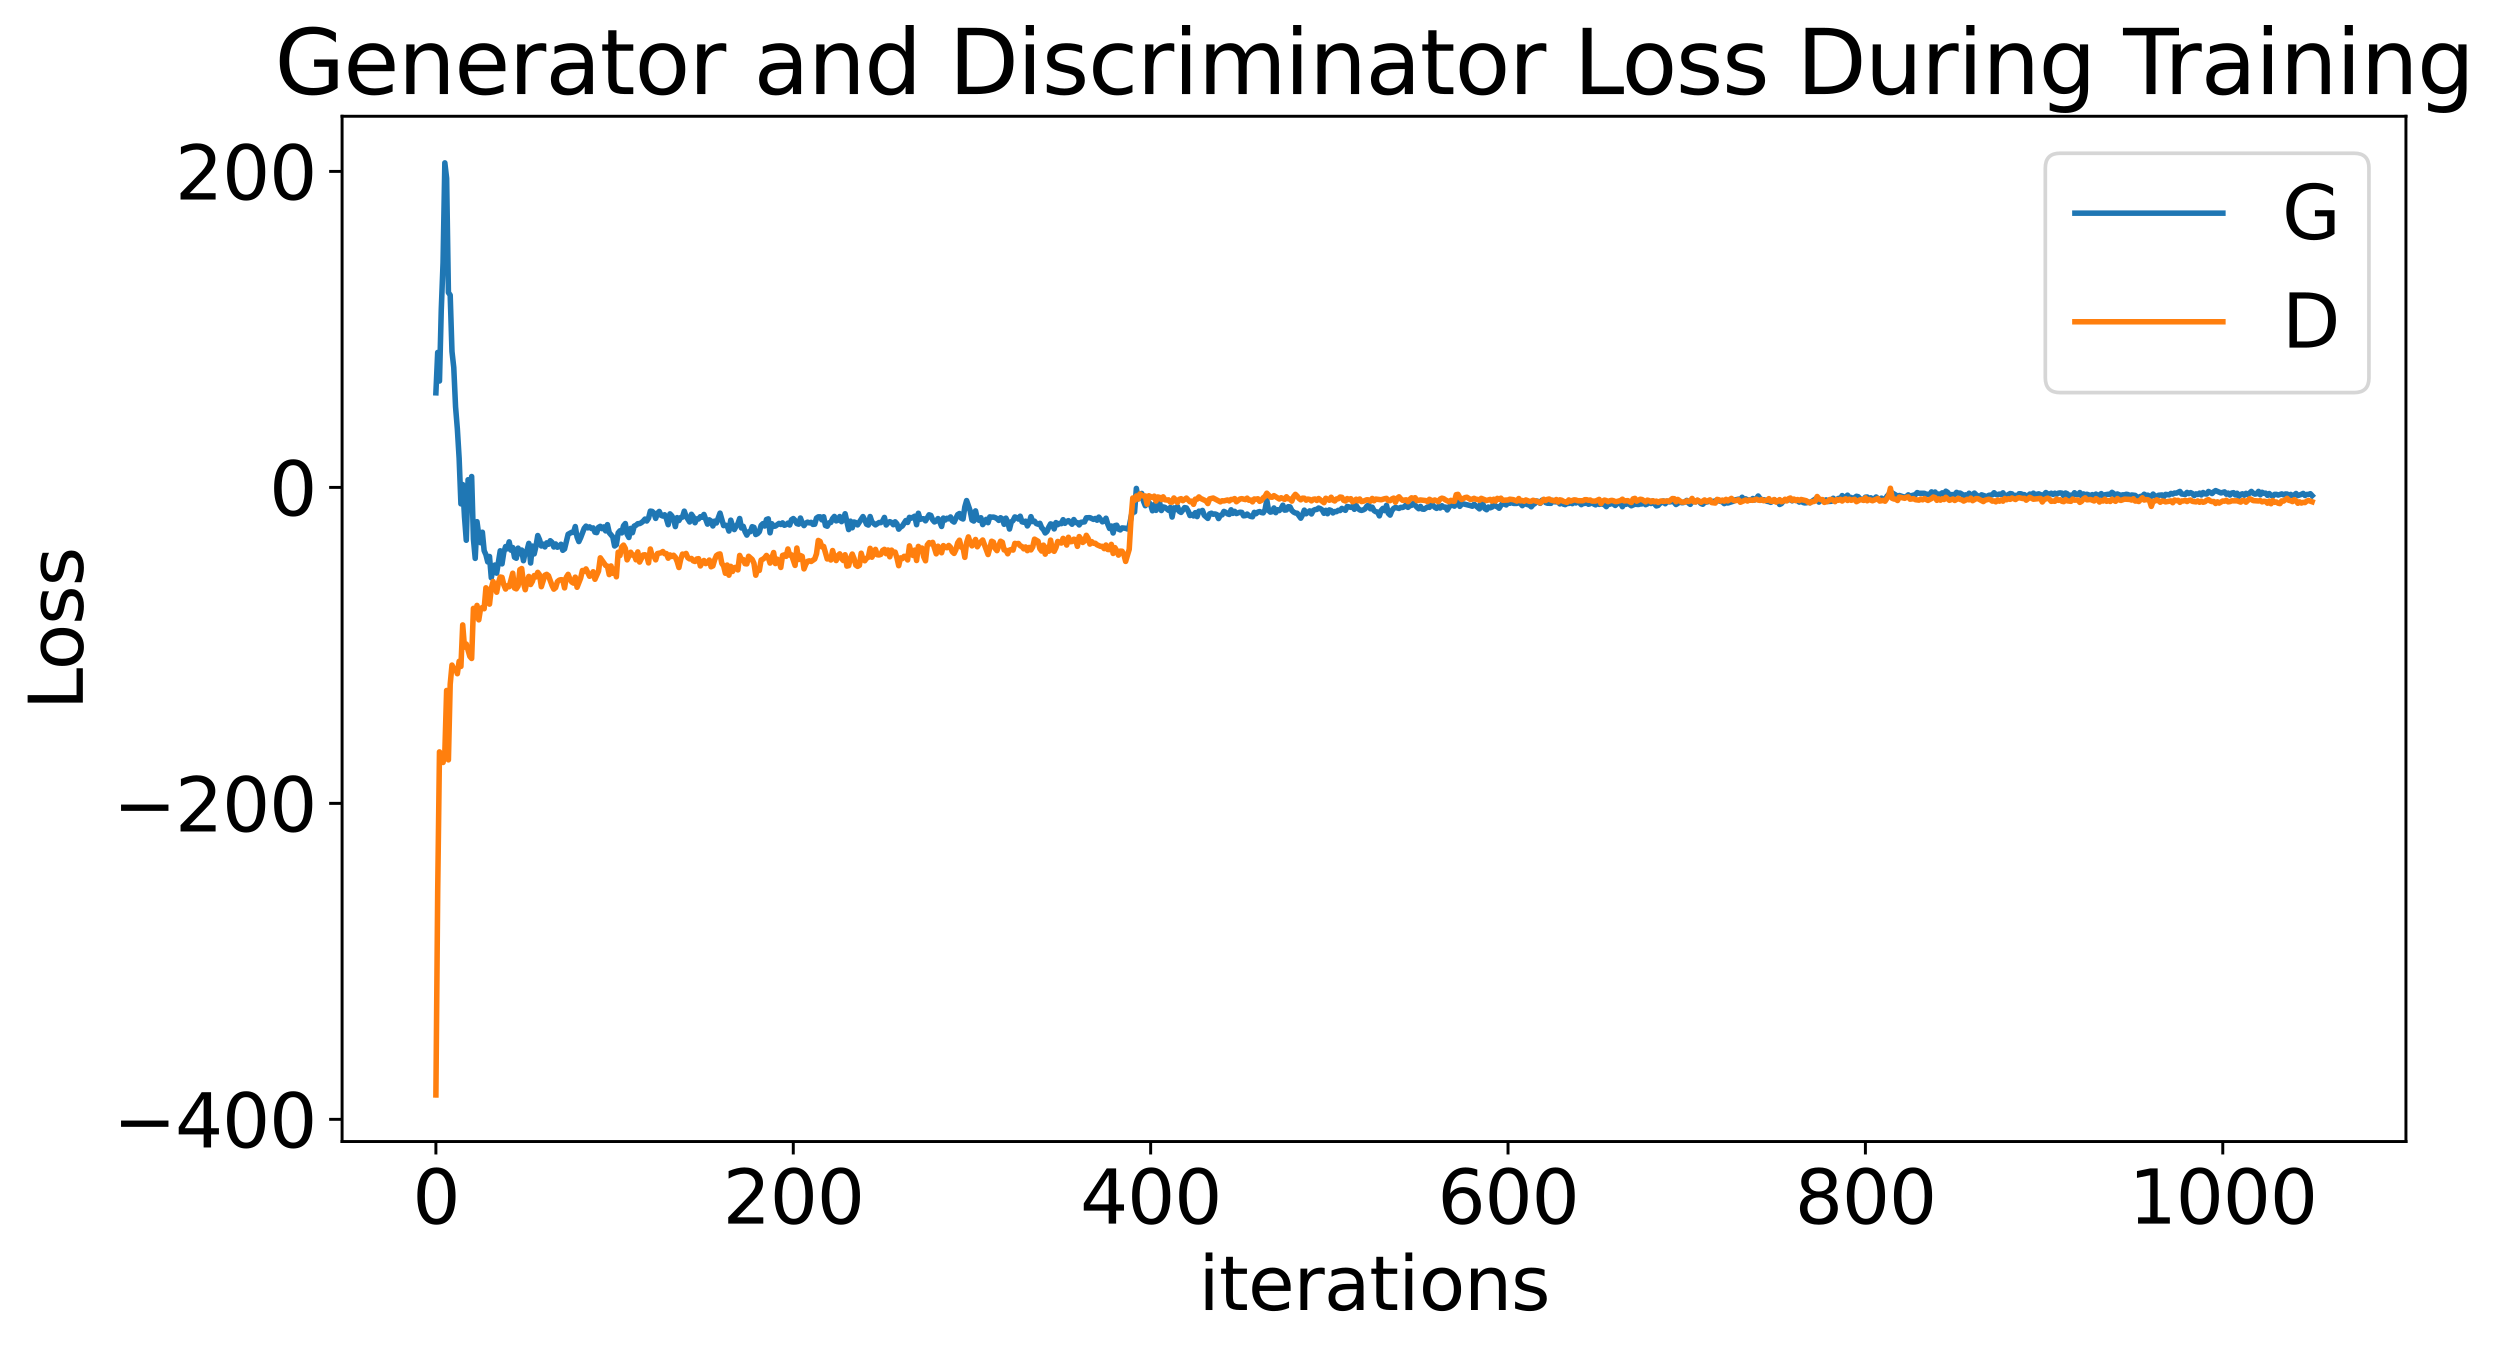 <?xml version="1.0" encoding="utf-8" standalone="no"?>
<!DOCTYPE svg PUBLIC "-//W3C//DTD SVG 1.1//EN"
  "http://www.w3.org/Graphics/SVG/1.1/DTD/svg11.dtd">
<svg xmlns:xlink="http://www.w3.org/1999/xlink" width="675.923pt" height="365.549pt" viewBox="0 0 675.923 365.549" xmlns="http://www.w3.org/2000/svg" version="1.1">
 <defs>
  <style type="text/css">*{stroke-linejoin: round; stroke-linecap: butt}</style>
 </defs>
 <g id="figure_1">
  <g id="patch_1">
   <path d="M 0 365.549 
L 675.923 365.549 
L 675.923 -0 
L 0 -0 
z
" style="fill: #ffffff"/>
  </g>
  <g id="axes_1">
   <g id="patch_2">
    <path d="M 92.491 308.636 
L 650.491 308.636 
L 650.491 31.436 
L 92.491 31.436 
z
" style="fill: #ffffff"/>
   </g>
   <g id="matplotlib.axis_1">
    <g id="xtick_1">
     <g id="line2d_1">
      <defs>
       <path id="me28c2647f2" d="M 0 0 
L 0 3.5 
" style="stroke: #000000; stroke-width: 0.8"/>
      </defs>
      <g>
       <use xlink:href="#me28c2647f2" x="117.854" y="308.636" style="stroke: #000000; stroke-width: 0.8"/>
      </g>
     </g>
     <g id="text_1">
      <!-- 0 -->
      <g transform="translate(111.492 330.833) scale(0.2 -0.2)">
       <defs>
        <path id="DejaVuSans-30" d="M 2034 4250 
Q 1547 4250 1301 3770 
Q 1056 3291 1056 2328 
Q 1056 1369 1301 889 
Q 1547 409 2034 409 
Q 2525 409 2770 889 
Q 3016 1369 3016 2328 
Q 3016 3291 2770 3770 
Q 2525 4250 2034 4250 
z
M 2034 4750 
Q 2819 4750 3233 4129 
Q 3647 3509 3647 2328 
Q 3647 1150 3233 529 
Q 2819 -91 2034 -91 
Q 1250 -91 836 529 
Q 422 1150 422 2328 
Q 422 3509 836 4129 
Q 1250 4750 2034 4750 
z
" transform="scale(0.016)"/>
       </defs>
       <use xlink:href="#DejaVuSans-30"/>
      </g>
     </g>
    </g>
    <g id="xtick_2">
     <g id="line2d_2">
      <g>
       <use xlink:href="#me28c2647f2" x="214.478" y="308.636" style="stroke: #000000; stroke-width: 0.8"/>
      </g>
     </g>
     <g id="text_2">
      <!-- 200 -->
      <g transform="translate(195.39 330.833) scale(0.2 -0.2)">
       <defs>
        <path id="DejaVuSans-32" d="M 1228 531 
L 3431 531 
L 3431 0 
L 469 0 
L 469 531 
Q 828 903 1448 1529 
Q 2069 2156 2228 2338 
Q 2531 2678 2651 2914 
Q 2772 3150 2772 3378 
Q 2772 3750 2511 3984 
Q 2250 4219 1831 4219 
Q 1534 4219 1204 4116 
Q 875 4013 500 3803 
L 500 4441 
Q 881 4594 1212 4672 
Q 1544 4750 1819 4750 
Q 2544 4750 2975 4387 
Q 3406 4025 3406 3419 
Q 3406 3131 3298 2873 
Q 3191 2616 2906 2266 
Q 2828 2175 2409 1742 
Q 1991 1309 1228 531 
z
" transform="scale(0.016)"/>
       </defs>
       <use xlink:href="#DejaVuSans-32"/>
       <use xlink:href="#DejaVuSans-30" x="63.623"/>
       <use xlink:href="#DejaVuSans-30" x="127.246"/>
      </g>
     </g>
    </g>
    <g id="xtick_3">
     <g id="line2d_3">
      <g>
       <use xlink:href="#me28c2647f2" x="311.101" y="308.636" style="stroke: #000000; stroke-width: 0.8"/>
      </g>
     </g>
     <g id="text_3">
      <!-- 400 -->
      <g transform="translate(292.014 330.833) scale(0.2 -0.2)">
       <defs>
        <path id="DejaVuSans-34" d="M 2419 4116 
L 825 1625 
L 2419 1625 
L 2419 4116 
z
M 2253 4666 
L 3047 4666 
L 3047 1625 
L 3713 1625 
L 3713 1100 
L 3047 1100 
L 3047 0 
L 2419 0 
L 2419 1100 
L 313 1100 
L 313 1709 
L 2253 4666 
z
" transform="scale(0.016)"/>
       </defs>
       <use xlink:href="#DejaVuSans-34"/>
       <use xlink:href="#DejaVuSans-30" x="63.623"/>
       <use xlink:href="#DejaVuSans-30" x="127.246"/>
      </g>
     </g>
    </g>
    <g id="xtick_4">
     <g id="line2d_4">
      <g>
       <use xlink:href="#me28c2647f2" x="407.724" y="308.636" style="stroke: #000000; stroke-width: 0.8"/>
      </g>
     </g>
     <g id="text_4">
      <!-- 600 -->
      <g transform="translate(388.637 330.833) scale(0.2 -0.2)">
       <defs>
        <path id="DejaVuSans-36" d="M 2113 2584 
Q 1688 2584 1439 2293 
Q 1191 2003 1191 1497 
Q 1191 994 1439 701 
Q 1688 409 2113 409 
Q 2538 409 2786 701 
Q 3034 994 3034 1497 
Q 3034 2003 2786 2293 
Q 2538 2584 2113 2584 
z
M 3366 4563 
L 3366 3988 
Q 3128 4100 2886 4159 
Q 2644 4219 2406 4219 
Q 1781 4219 1451 3797 
Q 1122 3375 1075 2522 
Q 1259 2794 1537 2939 
Q 1816 3084 2150 3084 
Q 2853 3084 3261 2657 
Q 3669 2231 3669 1497 
Q 3669 778 3244 343 
Q 2819 -91 2113 -91 
Q 1303 -91 875 529 
Q 447 1150 447 2328 
Q 447 3434 972 4092 
Q 1497 4750 2381 4750 
Q 2619 4750 2861 4703 
Q 3103 4656 3366 4563 
z
" transform="scale(0.016)"/>
       </defs>
       <use xlink:href="#DejaVuSans-36"/>
       <use xlink:href="#DejaVuSans-30" x="63.623"/>
       <use xlink:href="#DejaVuSans-30" x="127.246"/>
      </g>
     </g>
    </g>
    <g id="xtick_5">
     <g id="line2d_5">
      <g>
       <use xlink:href="#me28c2647f2" x="504.348" y="308.636" style="stroke: #000000; stroke-width: 0.8"/>
      </g>
     </g>
     <g id="text_5">
      <!-- 800 -->
      <g transform="translate(485.26 330.833) scale(0.2 -0.2)">
       <defs>
        <path id="DejaVuSans-38" d="M 2034 2216 
Q 1584 2216 1326 1975 
Q 1069 1734 1069 1313 
Q 1069 891 1326 650 
Q 1584 409 2034 409 
Q 2484 409 2743 651 
Q 3003 894 3003 1313 
Q 3003 1734 2745 1975 
Q 2488 2216 2034 2216 
z
M 1403 2484 
Q 997 2584 770 2862 
Q 544 3141 544 3541 
Q 544 4100 942 4425 
Q 1341 4750 2034 4750 
Q 2731 4750 3128 4425 
Q 3525 4100 3525 3541 
Q 3525 3141 3298 2862 
Q 3072 2584 2669 2484 
Q 3125 2378 3379 2068 
Q 3634 1759 3634 1313 
Q 3634 634 3220 271 
Q 2806 -91 2034 -91 
Q 1263 -91 848 271 
Q 434 634 434 1313 
Q 434 1759 690 2068 
Q 947 2378 1403 2484 
z
M 1172 3481 
Q 1172 3119 1398 2916 
Q 1625 2713 2034 2713 
Q 2441 2713 2670 2916 
Q 2900 3119 2900 3481 
Q 2900 3844 2670 4047 
Q 2441 4250 2034 4250 
Q 1625 4250 1398 4047 
Q 1172 3844 1172 3481 
z
" transform="scale(0.016)"/>
       </defs>
       <use xlink:href="#DejaVuSans-38"/>
       <use xlink:href="#DejaVuSans-30" x="63.623"/>
       <use xlink:href="#DejaVuSans-30" x="127.246"/>
      </g>
     </g>
    </g>
    <g id="xtick_6">
     <g id="line2d_6">
      <g>
       <use xlink:href="#me28c2647f2" x="600.971" y="308.636" style="stroke: #000000; stroke-width: 0.8"/>
      </g>
     </g>
     <g id="text_6">
      <!-- 1000 -->
      <g transform="translate(575.521 330.833) scale(0.2 -0.2)">
       <defs>
        <path id="DejaVuSans-31" d="M 794 531 
L 1825 531 
L 1825 4091 
L 703 3866 
L 703 4441 
L 1819 4666 
L 2450 4666 
L 2450 531 
L 3481 531 
L 3481 0 
L 794 0 
L 794 531 
z
" transform="scale(0.016)"/>
       </defs>
       <use xlink:href="#DejaVuSans-31"/>
       <use xlink:href="#DejaVuSans-30" x="63.623"/>
       <use xlink:href="#DejaVuSans-30" x="127.246"/>
       <use xlink:href="#DejaVuSans-30" x="190.869"/>
      </g>
     </g>
    </g>
    <g id="text_7">
     <!-- iterations -->
     <g transform="translate(324.036 354.189) scale(0.2 -0.2)">
      <defs>
       <path id="DejaVuSans-69" d="M 603 3500 
L 1178 3500 
L 1178 0 
L 603 0 
L 603 3500 
z
M 603 4863 
L 1178 4863 
L 1178 4134 
L 603 4134 
L 603 4863 
z
" transform="scale(0.016)"/>
       <path id="DejaVuSans-74" d="M 1172 4494 
L 1172 3500 
L 2356 3500 
L 2356 3053 
L 1172 3053 
L 1172 1153 
Q 1172 725 1289 603 
Q 1406 481 1766 481 
L 2356 481 
L 2356 0 
L 1766 0 
Q 1100 0 847 248 
Q 594 497 594 1153 
L 594 3053 
L 172 3053 
L 172 3500 
L 594 3500 
L 594 4494 
L 1172 4494 
z
" transform="scale(0.016)"/>
       <path id="DejaVuSans-65" d="M 3597 1894 
L 3597 1613 
L 953 1613 
Q 991 1019 1311 708 
Q 1631 397 2203 397 
Q 2534 397 2845 478 
Q 3156 559 3463 722 
L 3463 178 
Q 3153 47 2828 -22 
Q 2503 -91 2169 -91 
Q 1331 -91 842 396 
Q 353 884 353 1716 
Q 353 2575 817 3079 
Q 1281 3584 2069 3584 
Q 2775 3584 3186 3129 
Q 3597 2675 3597 1894 
z
M 3022 2063 
Q 3016 2534 2758 2815 
Q 2500 3097 2075 3097 
Q 1594 3097 1305 2825 
Q 1016 2553 972 2059 
L 3022 2063 
z
" transform="scale(0.016)"/>
       <path id="DejaVuSans-72" d="M 2631 2963 
Q 2534 3019 2420 3045 
Q 2306 3072 2169 3072 
Q 1681 3072 1420 2755 
Q 1159 2438 1159 1844 
L 1159 0 
L 581 0 
L 581 3500 
L 1159 3500 
L 1159 2956 
Q 1341 3275 1631 3429 
Q 1922 3584 2338 3584 
Q 2397 3584 2469 3576 
Q 2541 3569 2628 3553 
L 2631 2963 
z
" transform="scale(0.016)"/>
       <path id="DejaVuSans-61" d="M 2194 1759 
Q 1497 1759 1228 1600 
Q 959 1441 959 1056 
Q 959 750 1161 570 
Q 1363 391 1709 391 
Q 2188 391 2477 730 
Q 2766 1069 2766 1631 
L 2766 1759 
L 2194 1759 
z
M 3341 1997 
L 3341 0 
L 2766 0 
L 2766 531 
Q 2569 213 2275 61 
Q 1981 -91 1556 -91 
Q 1019 -91 701 211 
Q 384 513 384 1019 
Q 384 1609 779 1909 
Q 1175 2209 1959 2209 
L 2766 2209 
L 2766 2266 
Q 2766 2663 2505 2880 
Q 2244 3097 1772 3097 
Q 1472 3097 1187 3025 
Q 903 2953 641 2809 
L 641 3341 
Q 956 3463 1253 3523 
Q 1550 3584 1831 3584 
Q 2591 3584 2966 3190 
Q 3341 2797 3341 1997 
z
" transform="scale(0.016)"/>
       <path id="DejaVuSans-6f" d="M 1959 3097 
Q 1497 3097 1228 2736 
Q 959 2375 959 1747 
Q 959 1119 1226 758 
Q 1494 397 1959 397 
Q 2419 397 2687 759 
Q 2956 1122 2956 1747 
Q 2956 2369 2687 2733 
Q 2419 3097 1959 3097 
z
M 1959 3584 
Q 2709 3584 3137 3096 
Q 3566 2609 3566 1747 
Q 3566 888 3137 398 
Q 2709 -91 1959 -91 
Q 1206 -91 779 398 
Q 353 888 353 1747 
Q 353 2609 779 3096 
Q 1206 3584 1959 3584 
z
" transform="scale(0.016)"/>
       <path id="DejaVuSans-6e" d="M 3513 2113 
L 3513 0 
L 2938 0 
L 2938 2094 
Q 2938 2591 2744 2837 
Q 2550 3084 2163 3084 
Q 1697 3084 1428 2787 
Q 1159 2491 1159 1978 
L 1159 0 
L 581 0 
L 581 3500 
L 1159 3500 
L 1159 2956 
Q 1366 3272 1645 3428 
Q 1925 3584 2291 3584 
Q 2894 3584 3203 3211 
Q 3513 2838 3513 2113 
z
" transform="scale(0.016)"/>
       <path id="DejaVuSans-73" d="M 2834 3397 
L 2834 2853 
Q 2591 2978 2328 3040 
Q 2066 3103 1784 3103 
Q 1356 3103 1142 2972 
Q 928 2841 928 2578 
Q 928 2378 1081 2264 
Q 1234 2150 1697 2047 
L 1894 2003 
Q 2506 1872 2764 1633 
Q 3022 1394 3022 966 
Q 3022 478 2636 193 
Q 2250 -91 1575 -91 
Q 1294 -91 989 -36 
Q 684 19 347 128 
L 347 722 
Q 666 556 975 473 
Q 1284 391 1588 391 
Q 1994 391 2212 530 
Q 2431 669 2431 922 
Q 2431 1156 2273 1281 
Q 2116 1406 1581 1522 
L 1381 1569 
Q 847 1681 609 1914 
Q 372 2147 372 2553 
Q 372 3047 722 3315 
Q 1072 3584 1716 3584 
Q 2034 3584 2315 3537 
Q 2597 3491 2834 3397 
z
" transform="scale(0.016)"/>
      </defs>
      <use xlink:href="#DejaVuSans-69"/>
      <use xlink:href="#DejaVuSans-74" x="27.783"/>
      <use xlink:href="#DejaVuSans-65" x="66.992"/>
      <use xlink:href="#DejaVuSans-72" x="128.516"/>
      <use xlink:href="#DejaVuSans-61" x="169.629"/>
      <use xlink:href="#DejaVuSans-74" x="230.908"/>
      <use xlink:href="#DejaVuSans-69" x="270.117"/>
      <use xlink:href="#DejaVuSans-6f" x="297.9"/>
      <use xlink:href="#DejaVuSans-6e" x="359.082"/>
      <use xlink:href="#DejaVuSans-73" x="422.461"/>
     </g>
    </g>
   </g>
   <g id="matplotlib.axis_2">
    <g id="ytick_1">
     <g id="line2d_7">
      <defs>
       <path id="mb007708864" d="M 0 0 
L -3.5 0 
" style="stroke: #000000; stroke-width: 0.8"/>
      </defs>
      <g>
       <use xlink:href="#mb007708864" x="92.491" y="302.634" style="stroke: #000000; stroke-width: 0.8"/>
      </g>
     </g>
     <g id="text_8">
      <!-- −400 -->
      <g transform="translate(30.556 310.233) scale(0.2 -0.2)">
       <defs>
        <path id="DejaVuSans-2212" d="M 678 2272 
L 4684 2272 
L 4684 1741 
L 678 1741 
L 678 2272 
z
" transform="scale(0.016)"/>
       </defs>
       <use xlink:href="#DejaVuSans-2212"/>
       <use xlink:href="#DejaVuSans-34" x="83.789"/>
       <use xlink:href="#DejaVuSans-30" x="147.412"/>
       <use xlink:href="#DejaVuSans-30" x="211.035"/>
      </g>
     </g>
    </g>
    <g id="ytick_2">
     <g id="line2d_8">
      <g>
       <use xlink:href="#mb007708864" x="92.491" y="217.204" style="stroke: #000000; stroke-width: 0.8"/>
      </g>
     </g>
     <g id="text_9">
      <!-- −200 -->
      <g transform="translate(30.556 224.803) scale(0.2 -0.2)">
       <use xlink:href="#DejaVuSans-2212"/>
       <use xlink:href="#DejaVuSans-32" x="83.789"/>
       <use xlink:href="#DejaVuSans-30" x="147.412"/>
       <use xlink:href="#DejaVuSans-30" x="211.035"/>
      </g>
     </g>
    </g>
    <g id="ytick_3">
     <g id="line2d_9">
      <g>
       <use xlink:href="#mb007708864" x="92.491" y="131.774" style="stroke: #000000; stroke-width: 0.8"/>
      </g>
     </g>
     <g id="text_10">
      <!-- 0 -->
      <g transform="translate(72.766 139.373) scale(0.2 -0.2)">
       <use xlink:href="#DejaVuSans-30"/>
      </g>
     </g>
    </g>
    <g id="ytick_4">
     <g id="line2d_10">
      <g>
       <use xlink:href="#mb007708864" x="92.491" y="46.344" style="stroke: #000000; stroke-width: 0.8"/>
      </g>
     </g>
     <g id="text_11">
      <!-- 200 -->
      <g transform="translate(47.316 53.943) scale(0.2 -0.2)">
       <use xlink:href="#DejaVuSans-32"/>
       <use xlink:href="#DejaVuSans-30" x="63.623"/>
       <use xlink:href="#DejaVuSans-30" x="127.246"/>
      </g>
     </g>
    </g>
    <g id="text_12">
     <!-- Loss -->
     <g transform="translate(22.397 191.971) rotate(-90) scale(0.2 -0.2)">
      <defs>
       <path id="DejaVuSans-4c" d="M 628 4666 
L 1259 4666 
L 1259 531 
L 3531 531 
L 3531 0 
L 628 0 
L 628 4666 
z
" transform="scale(0.016)"/>
      </defs>
      <use xlink:href="#DejaVuSans-4c"/>
      <use xlink:href="#DejaVuSans-6f" x="53.963"/>
      <use xlink:href="#DejaVuSans-73" x="115.145"/>
      <use xlink:href="#DejaVuSans-73" x="167.244"/>
     </g>
    </g>
   </g>
   <g id="line2d_11">
    <path d="M 117.854 106.201 
L 118.337 95.293 
L 118.82 103.013 
L 119.304 83.802 
L 119.787 71.07 
L 120.27 44.036 
L 120.753 48.202 
L 121.236 79.082 
L 121.719 79.801 
L 122.202 95.039 
L 122.685 99.384 
L 123.169 110.005 
L 123.652 115.933 
L 124.135 123.922 
L 124.618 136.223 
L 125.101 131.012 
L 125.584 139.741 
L 126.067 146.066 
L 126.55 129.712 
L 127.033 135.776 
L 127.517 128.84 
L 128 145.744 
L 128.483 150.966 
L 128.966 141.048 
L 129.449 144.709 
L 129.932 146.73 
L 130.415 143.903 
L 130.898 148.889 
L 131.382 149.977 
L 131.865 151.915 
L 132.348 150.461 
L 132.831 156.209 
L 133.314 153.818 
L 133.797 152.77 
L 134.28 154.957 
L 135.246 148.92 
L 135.73 152.45 
L 136.213 149.303 
L 136.696 147.781 
L 137.179 148.375 
L 137.662 146.504 
L 138.145 148.745 
L 138.628 148.044 
L 139.111 150.657 
L 139.595 150.932 
L 140.078 148.202 
L 140.561 149.697 
L 141.044 148.72 
L 141.527 151.591 
L 142.01 149.238 
L 142.493 148.782 
L 142.976 146.917 
L 143.459 152.215 
L 143.943 147.649 
L 144.426 149.753 
L 144.909 147.695 
L 145.392 144.795 
L 145.875 145.922 
L 146.358 147.615 
L 146.841 147.13 
L 147.324 147.865 
L 147.808 146.771 
L 148.291 147.15 
L 148.774 146.202 
L 149.257 146.632 
L 149.74 147.882 
L 150.223 147.073 
L 150.706 147.952 
L 151.189 147.692 
L 151.672 147.157 
L 152.156 148.781 
L 152.639 148.414 
L 153.605 144.451 
L 154.571 143.911 
L 155.054 143.957 
L 155.537 142.369 
L 156.02 145.189 
L 156.504 146.419 
L 156.987 145.376 
L 157.953 142.844 
L 158.436 142.253 
L 158.919 142.718 
L 159.402 142.444 
L 159.885 142.872 
L 160.369 142.731 
L 160.852 143.888 
L 161.335 144.002 
L 161.818 142.575 
L 162.301 142.306 
L 162.784 142.938 
L 163.267 142.458 
L 163.75 143.532 
L 164.233 141.851 
L 164.717 144.015 
L 165.683 145.177 
L 166.166 147.615 
L 166.649 147.264 
L 167.132 144.074 
L 167.615 143.508 
L 168.098 144.077 
L 168.582 142.152 
L 169.065 141.557 
L 169.548 144.417 
L 170.031 145.316 
L 170.514 142.868 
L 170.997 144.028 
L 171.48 142.228 
L 171.963 142.014 
L 172.446 141.589 
L 172.93 141.571 
L 173.413 141.311 
L 173.896 140.918 
L 174.379 140.347 
L 174.862 140.862 
L 175.345 140.112 
L 175.828 138.192 
L 176.311 138.269 
L 176.795 138.718 
L 177.278 140.157 
L 177.761 138.766 
L 178.244 138.28 
L 178.727 139.324 
L 179.21 139.525 
L 179.693 139.18 
L 180.176 140.24 
L 180.659 141.858 
L 181.143 138.938 
L 181.626 139.449 
L 182.109 140.337 
L 182.592 142.371 
L 183.075 139.956 
L 183.558 140.734 
L 184.041 139.937 
L 184.524 139.804 
L 185.008 138.205 
L 185.491 139.587 
L 186.457 141.119 
L 186.94 139.052 
L 187.423 139.737 
L 187.906 141.329 
L 188.389 140.28 
L 188.872 140.314 
L 189.356 139.701 
L 189.839 139.86 
L 190.322 139.098 
L 191.288 141.703 
L 191.771 140.546 
L 192.254 140.869 
L 192.737 142.202 
L 193.22 140.898 
L 193.704 141.392 
L 194.67 138.738 
L 195.636 142.103 
L 196.119 141.988 
L 196.602 142.147 
L 197.085 143.574 
L 197.569 140.637 
L 198.052 142.175 
L 198.535 143.176 
L 199.018 142.277 
L 199.501 141.614 
L 199.984 140.192 
L 200.467 142.751 
L 200.95 142.302 
L 201.433 143.746 
L 201.917 144.672 
L 202.4 143.789 
L 202.883 143.741 
L 203.366 142.406 
L 203.849 142.587 
L 204.332 144.513 
L 204.815 144.273 
L 205.298 143.77 
L 205.782 142.061 
L 206.265 141.581 
L 206.748 142.217 
L 207.231 140.462 
L 207.714 140.281 
L 208.197 144.055 
L 208.68 141.606 
L 209.163 142.299 
L 209.646 142.239 
L 210.613 141.52 
L 211.096 141.8 
L 211.579 141.371 
L 212.062 142.012 
L 212.545 141.834 
L 213.028 141.438 
L 213.511 141.943 
L 213.995 140.529 
L 214.478 140.209 
L 214.961 140.703 
L 215.444 141.555 
L 215.927 141.716 
L 216.41 140.066 
L 216.893 141.36 
L 217.376 142.103 
L 217.859 141.443 
L 218.343 141.18 
L 218.826 141.37 
L 219.309 141.233 
L 219.792 141.782 
L 220.275 141.728 
L 220.758 140.068 
L 221.241 139.741 
L 221.724 139.73 
L 222.208 140.555 
L 222.691 139.72 
L 223.174 142.083 
L 223.657 142.271 
L 224.14 141.36 
L 224.623 141.263 
L 225.106 140.203 
L 225.589 139.631 
L 226.072 140.828 
L 226.556 140.659 
L 227.039 139.661 
L 227.522 141.034 
L 228.005 140.479 
L 228.488 138.909 
L 229.454 143.176 
L 229.937 140.912 
L 230.42 142.694 
L 230.904 141.133 
L 231.387 141.298 
L 231.87 141.917 
L 232.836 140.398 
L 233.319 139.672 
L 233.802 140.569 
L 234.285 141.729 
L 234.769 141.956 
L 235.252 139.661 
L 235.735 141.116 
L 236.701 141.908 
L 237.667 141.272 
L 238.15 141.304 
L 238.633 140.884 
L 239.117 139.9 
L 239.6 141.94 
L 240.083 141.381 
L 240.566 141.044 
L 241.049 141.257 
L 241.532 141.861 
L 242.015 141.082 
L 242.498 141.623 
L 242.982 143.065 
L 243.465 142.509 
L 243.948 142.224 
L 244.914 140.742 
L 245.397 141.25 
L 245.88 139.882 
L 246.363 140.101 
L 247.33 139.565 
L 247.813 141.858 
L 248.296 138.773 
L 248.779 140.42 
L 249.262 140.257 
L 249.745 140.258 
L 250.228 140.809 
L 251.195 139.187 
L 251.678 139.36 
L 252.161 140.556 
L 252.644 141.113 
L 253.127 140.861 
L 253.61 140.21 
L 254.093 141.106 
L 254.576 142.337 
L 255.059 140.073 
L 255.543 140.602 
L 256.026 140.125 
L 256.509 140.266 
L 256.992 139.772 
L 257.475 140.821 
L 257.958 141.145 
L 258.924 139.142 
L 259.408 138.845 
L 259.891 140.094 
L 260.374 140.316 
L 260.857 137.06 
L 261.34 135.341 
L 262.306 138.126 
L 262.789 140.61 
L 263.272 140.872 
L 263.756 138.131 
L 264.239 140.283 
L 264.722 140.684 
L 265.205 139.987 
L 265.688 141.834 
L 266.654 140.418 
L 267.137 141.312 
L 267.62 139.75 
L 268.104 139.84 
L 268.587 139.798 
L 269.07 139.949 
L 269.553 140.22 
L 270.036 140.689 
L 270.519 139.985 
L 271.002 140.275 
L 271.485 141.752 
L 271.969 140.095 
L 272.452 141.106 
L 272.935 143.034 
L 273.418 141.115 
L 273.901 140.738 
L 274.384 139.765 
L 274.867 139.957 
L 275.35 140.338 
L 275.833 139.574 
L 276.317 141.083 
L 276.8 141.207 
L 277.283 140.915 
L 277.766 142.191 
L 278.249 141.337 
L 278.732 139.693 
L 279.215 141.001 
L 279.698 140.909 
L 280.182 141.553 
L 280.665 141.73 
L 281.148 141.491 
L 281.631 142.667 
L 282.114 143.195 
L 282.597 144.093 
L 283.08 143.682 
L 283.563 142.5 
L 284.046 141.642 
L 284.53 141.82 
L 285.013 142.998 
L 285.496 141.298 
L 285.979 141.846 
L 286.462 141.504 
L 286.945 141.585 
L 287.428 140.514 
L 287.911 141.486 
L 288.395 140.997 
L 288.878 140.769 
L 289.844 141.735 
L 290.327 140.479 
L 290.81 141.269 
L 291.293 141.301 
L 291.776 141.925 
L 292.259 141.22 
L 293.226 141.096 
L 293.709 140.001 
L 294.675 139.961 
L 295.641 140.421 
L 296.124 140.187 
L 296.608 140.647 
L 297.091 139.811 
L 298.057 141.081 
L 298.54 140.893 
L 299.023 140.118 
L 299.506 141.721 
L 299.989 142.881 
L 300.472 142.215 
L 300.956 144.1 
L 301.439 142.123 
L 301.922 142.008 
L 302.405 143.051 
L 302.888 143.274 
L 303.371 142.734 
L 304.337 142.832 
L 304.82 143.022 
L 305.304 142.35 
L 306.27 137.555 
L 306.753 138.422 
L 307.236 132.056 
L 307.719 134.866 
L 308.202 134.561 
L 308.685 133.417 
L 309.169 135.529 
L 309.652 136.721 
L 310.135 136.133 
L 310.618 135.806 
L 311.101 136.48 
L 311.584 138.092 
L 312.067 136.412 
L 312.55 137.985 
L 313.033 135.26 
L 313.517 135.859 
L 314 138.03 
L 314.483 137.059 
L 314.966 137.17 
L 315.932 137.964 
L 316.415 137.214 
L 316.898 139.79 
L 317.382 137.311 
L 317.865 137.759 
L 318.348 136.925 
L 318.831 138.246 
L 319.314 138.539 
L 320.28 137.244 
L 320.763 137.333 
L 321.246 138.163 
L 321.73 139.383 
L 322.213 139.122 
L 322.696 139.495 
L 323.179 138.612 
L 323.662 139.669 
L 324.145 138.211 
L 324.628 138.305 
L 325.111 138.008 
L 325.595 139.329 
L 326.561 140.157 
L 327.044 138.933 
L 327.527 138.755 
L 328.01 139.031 
L 328.493 138.952 
L 328.976 139.122 
L 329.459 140.201 
L 329.943 139.344 
L 330.426 139.197 
L 330.909 138.278 
L 331.392 138.508 
L 331.875 138.928 
L 332.358 139.094 
L 332.841 137.837 
L 333.324 138.795 
L 333.808 138.255 
L 334.291 138.846 
L 335.257 138.482 
L 335.74 138.543 
L 336.223 139.459 
L 336.706 139.401 
L 337.189 138.988 
L 337.672 139.401 
L 338.156 139.62 
L 338.639 139.714 
L 339.122 138.527 
L 339.605 138.884 
L 340.088 138.449 
L 340.571 138.319 
L 341.054 138.572 
L 341.537 138.663 
L 342.02 137.843 
L 342.504 135.219 
L 342.987 138.011 
L 343.47 138.464 
L 343.953 138.32 
L 344.436 137.345 
L 344.919 138.605 
L 345.402 137.814 
L 345.885 138.047 
L 346.369 137.48 
L 346.852 136.591 
L 347.335 137.926 
L 347.818 137.861 
L 348.301 136.996 
L 348.784 137.051 
L 349.267 138.01 
L 349.75 138.448 
L 350.233 138.695 
L 350.717 138.762 
L 351.683 140.098 
L 352.166 139.199 
L 352.649 137.933 
L 353.132 138.903 
L 354.098 138.133 
L 354.582 138.96 
L 355.065 138.016 
L 355.548 137.783 
L 356.031 137.729 
L 356.514 137.352 
L 356.997 137.535 
L 357.48 137.881 
L 357.963 138.774 
L 358.446 137.98 
L 358.93 138.89 
L 359.413 137.86 
L 359.896 138.036 
L 360.379 138.682 
L 360.862 138.314 
L 361.345 138.331 
L 361.828 137.975 
L 362.311 138.033 
L 362.795 137.463 
L 363.761 137.971 
L 364.244 136.936 
L 365.21 137.163 
L 365.693 136.946 
L 366.176 137.696 
L 366.659 136.667 
L 367.143 137.4 
L 367.626 137.865 
L 368.109 137.993 
L 368.592 137.847 
L 369.075 137.571 
L 369.558 136.85 
L 370.041 136.521 
L 370.524 137.562 
L 371.008 137.137 
L 371.491 138.046 
L 371.974 138.349 
L 372.457 138.443 
L 372.94 139.474 
L 373.423 137.995 
L 373.906 137.456 
L 374.389 138.067 
L 374.872 136.619 
L 375.356 138.786 
L 375.839 139.266 
L 376.322 138.051 
L 376.805 137.452 
L 377.288 137.196 
L 378.254 137.462 
L 378.737 137.178 
L 379.22 137.208 
L 379.704 136.974 
L 380.187 136.468 
L 380.67 137.17 
L 381.153 136.737 
L 381.636 136.623 
L 382.119 136.074 
L 383.085 137.12 
L 383.569 137.538 
L 384.052 136.917 
L 384.535 137.635 
L 385.018 137.687 
L 385.984 137.053 
L 386.467 137.172 
L 386.95 136.12 
L 387.917 137.156 
L 388.4 137.445 
L 388.883 136.953 
L 389.366 137.35 
L 389.849 136.735 
L 390.332 137.128 
L 390.815 137.106 
L 391.298 137.875 
L 392.265 136.361 
L 393.231 136.85 
L 393.714 135.736 
L 394.197 134.242 
L 394.68 136.9 
L 395.163 136.343 
L 395.646 136.228 
L 397.579 136.706 
L 398.062 136.869 
L 398.545 136.337 
L 399.995 137.581 
L 400.478 135.582 
L 400.961 136.373 
L 401.444 137.498 
L 401.927 137.813 
L 402.41 137.086 
L 402.893 137.294 
L 403.376 137.108 
L 403.859 136.084 
L 404.343 136.845 
L 404.826 136.989 
L 405.309 137.412 
L 405.792 136.633 
L 406.275 136.106 
L 407.241 136.519 
L 407.724 135.883 
L 408.208 136.074 
L 408.691 135.85 
L 409.174 136.101 
L 410.14 136.109 
L 410.623 135.828 
L 411.106 136.16 
L 411.589 136.708 
L 412.072 136.149 
L 413.522 136.573 
L 414.005 137.021 
L 414.488 136.422 
L 414.971 136.142 
L 415.454 135.461 
L 415.937 135.597 
L 416.42 136.081 
L 416.904 135.256 
L 417.387 135.402 
L 417.87 135.864 
L 418.353 136.049 
L 419.319 136.082 
L 419.802 135.296 
L 420.285 135.667 
L 421.252 135.688 
L 421.735 136.232 
L 422.218 135.878 
L 422.701 136.3 
L 423.184 136.433 
L 423.667 136.122 
L 424.15 136.113 
L 424.633 135.949 
L 425.117 136.171 
L 425.6 135.781 
L 426.083 135.988 
L 426.566 135.614 
L 427.049 135.939 
L 427.532 136.437 
L 428.015 136.129 
L 428.498 136.096 
L 428.982 135.921 
L 429.465 136.33 
L 429.948 136.176 
L 430.431 135.657 
L 430.914 136.279 
L 431.397 136.5 
L 431.88 135.696 
L 432.363 136.369 
L 432.846 136.248 
L 433.33 136.299 
L 433.813 136.489 
L 434.296 136.974 
L 434.779 136.304 
L 435.262 136.33 
L 435.745 136.094 
L 436.228 136.279 
L 436.711 136.656 
L 437.195 136.227 
L 437.678 135.975 
L 438.161 136.063 
L 438.644 136.99 
L 439.127 136.175 
L 439.61 136.353 
L 440.093 136.047 
L 441.059 136.742 
L 442.026 136.308 
L 442.992 136.413 
L 443.475 136.256 
L 443.958 136.244 
L 444.441 135.97 
L 444.924 136.447 
L 445.408 136.229 
L 445.891 135.584 
L 446.374 136.127 
L 446.857 135.438 
L 447.34 136.241 
L 447.823 136.778 
L 448.306 136.65 
L 448.789 136.11 
L 449.272 135.877 
L 449.756 135.464 
L 450.239 136.187 
L 450.722 135.511 
L 451.205 135.691 
L 451.688 135.681 
L 452.171 135.049 
L 452.654 135.842 
L 453.137 136.397 
L 453.62 136.093 
L 454.104 135.618 
L 454.587 135.904 
L 455.07 135.915 
L 455.553 135.683 
L 456.036 135.297 
L 456.519 135.992 
L 457.002 136.359 
L 457.485 135.626 
L 457.969 135.514 
L 458.452 135.662 
L 458.935 135.308 
L 459.418 135.584 
L 459.901 136.139 
L 460.384 136.33 
L 460.867 135.833 
L 461.833 135.627 
L 462.317 135.369 
L 462.8 135.595 
L 463.283 135.559 
L 464.249 135.299 
L 465.215 135.541 
L 465.698 135.716 
L 466.182 136.159 
L 466.665 135.896 
L 467.148 136 
L 468.597 135.536 
L 469.08 135.175 
L 470.046 134.962 
L 470.53 135.25 
L 471.013 134.444 
L 471.496 135.162 
L 471.979 134.873 
L 472.462 135.188 
L 473.428 135.233 
L 473.911 134.783 
L 474.395 135.172 
L 474.878 134.798 
L 475.361 134.11 
L 475.844 134.751 
L 476.327 135.204 
L 476.81 135.104 
L 477.293 135.264 
L 477.776 135.544 
L 478.259 135.61 
L 478.743 135.819 
L 479.226 135.562 
L 479.709 135.151 
L 480.192 135.49 
L 480.675 135.618 
L 481.158 136.389 
L 481.641 136.16 
L 482.124 135.495 
L 483.091 135.165 
L 483.574 135.163 
L 484.057 134.982 
L 484.54 135.407 
L 485.023 135.167 
L 485.989 135.337 
L 486.472 135.753 
L 486.956 135.361 
L 487.439 135.841 
L 487.922 135.972 
L 488.405 135.934 
L 488.888 135.721 
L 489.371 135.913 
L 490.82 134.915 
L 491.304 134.843 
L 491.787 135.752 
L 492.27 135.282 
L 492.753 135.303 
L 493.236 135.437 
L 493.719 135.157 
L 494.202 135.591 
L 495.169 135.526 
L 495.652 134.718 
L 496.135 135.269 
L 496.618 135.069 
L 497.101 134.731 
L 497.584 134.875 
L 498.067 133.996 
L 498.55 134.768 
L 499.517 133.886 
L 500 134.532 
L 500.483 134.507 
L 500.966 134.883 
L 501.932 134.178 
L 502.415 134.304 
L 502.898 134.899 
L 503.865 135.135 
L 504.348 134.423 
L 504.831 134.374 
L 505.314 134.932 
L 505.797 134.592 
L 506.28 135.018 
L 506.763 134.859 
L 507.246 134.372 
L 507.73 134.899 
L 508.213 134.892 
L 508.696 134.687 
L 509.662 135.223 
L 510.145 134.212 
L 511.111 133.175 
L 511.595 133.272 
L 512.561 133.845 
L 513.044 134.15 
L 513.527 133.969 
L 514.493 134.288 
L 514.976 134.41 
L 515.459 134.201 
L 515.943 133.796 
L 516.426 134.128 
L 517.875 133.721 
L 518.358 133.183 
L 518.841 133.366 
L 519.808 133.368 
L 520.291 133.382 
L 520.774 133.606 
L 521.74 133.694 
L 522.223 132.989 
L 522.706 133.429 
L 523.189 133.032 
L 523.672 133.827 
L 524.156 133.564 
L 524.639 133.638 
L 525.122 133.251 
L 525.605 133.848 
L 526.088 132.813 
L 526.571 133.119 
L 527.054 133.748 
L 528.504 133.724 
L 528.987 133.123 
L 529.47 133.346 
L 529.953 133.318 
L 530.436 133.597 
L 530.919 134.069 
L 531.402 133.791 
L 531.885 134.29 
L 532.369 133.361 
L 532.852 134.101 
L 533.818 133.317 
L 534.301 133.79 
L 534.784 134.099 
L 535.267 134.257 
L 535.75 133.784 
L 537.2 134.287 
L 537.683 133.925 
L 538.649 133.787 
L 539.132 133.223 
L 539.615 133.679 
L 540.098 133.74 
L 540.582 133.579 
L 541.065 133.665 
L 541.548 133.247 
L 542.031 134.248 
L 543.48 133.448 
L 543.963 133.525 
L 544.446 134.057 
L 544.93 133.942 
L 545.413 134.341 
L 545.896 133.499 
L 546.379 133.501 
L 546.862 133.726 
L 547.345 133.744 
L 547.828 134.142 
L 548.311 134.083 
L 548.795 133.578 
L 549.278 133.85 
L 549.761 133.338 
L 550.244 133.756 
L 551.21 133.523 
L 552.176 133.938 
L 552.659 133.673 
L 553.143 133.175 
L 553.626 133.509 
L 554.109 133.59 
L 554.592 133.356 
L 555.075 133.682 
L 555.558 133.348 
L 556.041 133.633 
L 556.524 133.332 
L 557.008 133.269 
L 557.491 133.34 
L 557.974 134.076 
L 558.457 133.297 
L 558.94 133.51 
L 559.423 134.262 
L 559.906 133.874 
L 560.389 133.965 
L 560.872 133.225 
L 561.356 133.731 
L 561.839 133.719 
L 562.322 133.172 
L 562.805 134.115 
L 563.288 133.541 
L 563.771 133.746 
L 564.254 133.64 
L 565.22 133.984 
L 565.704 133.737 
L 566.187 134.384 
L 566.67 133.591 
L 567.153 134.078 
L 568.119 133.463 
L 568.602 134.36 
L 569.085 133.782 
L 570.052 133.625 
L 570.535 133.689 
L 571.018 133.12 
L 571.501 133.455 
L 571.984 134.265 
L 572.467 133.556 
L 573.433 133.96 
L 573.917 133.78 
L 574.4 133.796 
L 574.883 133.629 
L 575.366 133.722 
L 575.849 134.208 
L 576.332 133.825 
L 577.298 133.945 
L 577.782 134.41 
L 578.265 134.414 
L 578.748 134.212 
L 579.231 134.155 
L 579.714 133.633 
L 580.197 133.94 
L 580.68 133.881 
L 581.163 134.138 
L 581.646 134.221 
L 582.13 133.592 
L 582.613 134.119 
L 583.096 134.224 
L 583.579 133.907 
L 584.545 133.821 
L 585.028 134.29 
L 585.511 133.67 
L 586.478 133.8 
L 586.961 133.41 
L 587.444 133.571 
L 587.927 133.299 
L 588.41 133.338 
L 589.376 132.875 
L 589.859 133.555 
L 590.826 133.682 
L 591.309 133.133 
L 591.792 133.447 
L 592.275 133.199 
L 592.758 133.44 
L 593.241 133.989 
L 593.724 133.524 
L 594.208 133.683 
L 594.691 133.322 
L 595.174 133.817 
L 595.657 133.164 
L 596.14 133.525 
L 596.623 133.569 
L 597.106 132.88 
L 598.072 133.433 
L 598.556 132.95 
L 599.039 132.646 
L 600.488 133.273 
L 601.454 132.992 
L 601.937 133.614 
L 602.42 133.324 
L 602.904 133.84 
L 603.387 133.311 
L 603.87 133.209 
L 604.353 133.803 
L 604.836 133.365 
L 605.319 134.213 
L 605.802 133.685 
L 606.285 133.507 
L 606.769 133.891 
L 607.252 133.385 
L 607.735 133.749 
L 608.701 132.871 
L 609.184 133.347 
L 609.667 133.588 
L 610.15 133.486 
L 610.633 132.863 
L 611.117 133.768 
L 611.6 133.106 
L 612.083 133.37 
L 612.566 133.343 
L 613.049 133.93 
L 613.532 133.443 
L 614.015 133.922 
L 614.498 134.116 
L 614.982 133.667 
L 615.465 133.657 
L 615.948 133.853 
L 616.914 133.536 
L 617.397 133.795 
L 617.88 133.557 
L 618.363 133.574 
L 618.846 134.065 
L 619.33 133.672 
L 619.813 134.018 
L 620.296 133.817 
L 620.779 133.429 
L 621.262 133.988 
L 622.228 133.653 
L 622.711 133.412 
L 623.195 133.95 
L 623.678 133.672 
L 624.161 133.674 
L 624.644 133.487 
L 625.127 134.008 
L 625.127 134.008 
" clip-path="url(#p2651a8d603)" style="fill: none; stroke: #1f77b4; stroke-width: 1.5; stroke-linecap: square"/>
   </g>
   <g id="line2d_12">
    <path d="M 117.854 296.036 
L 118.337 241.114 
L 118.82 203.289 
L 119.304 205.05 
L 119.787 206.143 
L 120.27 203.499 
L 120.753 186.686 
L 121.236 205.438 
L 121.719 185.019 
L 122.202 179.82 
L 122.685 180.821 
L 123.169 180.814 
L 123.652 182.147 
L 124.135 178.8 
L 124.618 180.178 
L 125.101 168.963 
L 125.584 174.974 
L 126.067 174.143 
L 127.033 177.477 
L 127.517 178.029 
L 128 164.488 
L 128.483 166.987 
L 128.966 163.693 
L 129.449 167.581 
L 129.932 164.552 
L 130.415 164.243 
L 130.898 164.583 
L 131.382 158.928 
L 131.865 159.597 
L 132.348 163.333 
L 132.831 159.064 
L 133.314 157.227 
L 134.28 160.115 
L 134.763 157.536 
L 135.246 156.008 
L 135.73 156.102 
L 136.213 158.114 
L 136.696 159.255 
L 137.179 158.372 
L 137.662 158.634 
L 138.628 154.988 
L 139.111 158.988 
L 139.595 159.204 
L 140.078 158.45 
L 140.561 154.021 
L 141.044 153.725 
L 141.527 157.614 
L 142.01 159.434 
L 142.493 157.18 
L 142.976 155.851 
L 143.459 158.029 
L 143.943 157.177 
L 144.426 155.614 
L 144.909 155.981 
L 145.392 154.754 
L 145.875 155.408 
L 146.358 158.616 
L 147.324 155.516 
L 147.808 155.289 
L 148.291 155.671 
L 149.257 158.296 
L 149.74 159.281 
L 150.223 158.872 
L 150.706 157.263 
L 151.189 156.861 
L 151.672 156.725 
L 152.156 156.788 
L 152.639 158.944 
L 153.122 156.05 
L 153.605 155.294 
L 154.088 156.562 
L 154.571 157.363 
L 155.054 157.655 
L 155.537 156.047 
L 156.02 158.775 
L 156.987 156.305 
L 157.47 154.245 
L 157.953 154.474 
L 158.436 153.823 
L 159.402 155.804 
L 159.885 155.532 
L 160.369 154.587 
L 160.852 156.615 
L 161.818 154.424 
L 162.301 150.825 
L 163.75 152.889 
L 164.233 153.077 
L 164.717 155.35 
L 165.2 153.019 
L 165.683 155.002 
L 166.166 153.832 
L 166.649 155.944 
L 167.132 149.306 
L 167.615 150.203 
L 168.098 147.869 
L 168.582 147.384 
L 169.065 148.273 
L 169.548 151.364 
L 170.514 149.314 
L 170.997 150.087 
L 171.48 150.064 
L 171.963 151.354 
L 172.446 149.224 
L 172.93 151.955 
L 173.896 150.047 
L 174.379 149.992 
L 174.862 150.313 
L 175.345 152.187 
L 175.828 148.438 
L 176.311 150.236 
L 176.795 150.332 
L 177.278 151.363 
L 177.761 149.663 
L 178.727 149.462 
L 179.21 149.118 
L 179.693 149.697 
L 180.176 149.674 
L 180.659 150.916 
L 181.143 150.034 
L 181.626 150.453 
L 182.109 150.123 
L 182.592 150.654 
L 183.075 151.798 
L 183.558 153.433 
L 184.041 151.197 
L 184.524 149.81 
L 185.008 149.944 
L 185.491 149.64 
L 185.974 150.804 
L 186.457 151.108 
L 186.94 150.992 
L 187.423 151.624 
L 187.906 151.801 
L 188.389 151.139 
L 188.872 151.052 
L 189.356 153.007 
L 189.839 152.15 
L 190.322 151.548 
L 190.805 152.375 
L 191.288 152.168 
L 191.771 151.426 
L 192.254 153.236 
L 192.737 153.007 
L 193.22 151.353 
L 193.704 150.212 
L 194.187 149.878 
L 194.67 149.767 
L 195.153 152.334 
L 195.636 152.985 
L 196.119 154.989 
L 196.602 152.777 
L 197.085 155.511 
L 197.569 153.132 
L 198.052 154.506 
L 198.535 153.474 
L 199.018 153.384 
L 199.501 154.081 
L 199.984 150.174 
L 200.467 151.304 
L 200.95 151.289 
L 201.433 152.398 
L 201.917 152.457 
L 202.4 150.404 
L 203.366 151.257 
L 203.849 152.309 
L 204.332 155.515 
L 204.815 153.8 
L 205.298 154.223 
L 205.782 151.425 
L 206.265 151.191 
L 206.748 150.809 
L 207.231 150.18 
L 207.714 150.737 
L 208.197 152.238 
L 209.163 149.39 
L 209.646 152.367 
L 210.13 151.178 
L 210.613 151.578 
L 211.096 153.415 
L 211.579 150.168 
L 212.062 150.014 
L 212.545 150.414 
L 213.028 148.433 
L 213.511 150.092 
L 213.995 150.013 
L 214.961 152.863 
L 215.444 148.176 
L 215.927 151.276 
L 216.41 150.204 
L 216.893 150.429 
L 217.376 153.806 
L 217.859 152.565 
L 218.343 151.764 
L 218.826 151.635 
L 219.309 151.799 
L 220.275 151.136 
L 220.758 149.717 
L 221.241 146.125 
L 221.724 146.39 
L 222.208 147.846 
L 222.691 147.747 
L 223.657 151.12 
L 224.14 150.825 
L 224.623 151.403 
L 225.106 148.853 
L 225.589 150.662 
L 226.072 151.552 
L 226.556 150.23 
L 227.039 149.747 
L 227.522 151.023 
L 228.005 151.545 
L 228.488 149.99 
L 228.971 153.053 
L 229.454 152.928 
L 229.937 150.855 
L 230.42 149.804 
L 230.904 151.004 
L 231.387 152.796 
L 231.87 153.128 
L 232.353 152.848 
L 232.836 149.577 
L 233.319 151.199 
L 233.802 151.613 
L 234.285 150.939 
L 234.769 150.669 
L 235.252 148.261 
L 235.735 150.649 
L 236.218 149.748 
L 236.701 148.539 
L 237.184 149.983 
L 237.667 150.051 
L 238.15 149.887 
L 238.633 148.826 
L 239.117 148.534 
L 239.6 149.707 
L 240.083 148.706 
L 240.566 150.533 
L 241.049 148.741 
L 241.532 149.327 
L 242.015 149.28 
L 242.498 150.825 
L 242.982 152.944 
L 243.465 150.838 
L 243.948 151.038 
L 244.431 150.423 
L 244.914 150.42 
L 245.397 151.388 
L 245.88 147.587 
L 246.363 149.257 
L 246.846 150.178 
L 247.33 148.732 
L 247.813 151.537 
L 248.296 147.732 
L 248.779 148.94 
L 249.262 148.172 
L 249.745 150.539 
L 250.228 151.618 
L 250.711 147.332 
L 251.195 146.714 
L 251.678 147.042 
L 252.161 146.643 
L 253.127 149.735 
L 253.61 147.685 
L 254.093 148.928 
L 254.576 149.448 
L 255.059 147.521 
L 255.543 147.993 
L 256.026 148.075 
L 256.509 147.476 
L 256.992 147.987 
L 257.475 149.179 
L 257.958 149.618 
L 258.441 148.624 
L 258.924 146.765 
L 259.408 146.059 
L 259.891 147.941 
L 260.374 148.029 
L 260.857 150.687 
L 261.34 146.697 
L 261.823 145.166 
L 262.306 146.667 
L 262.789 147.581 
L 263.756 145.861 
L 264.239 147.828 
L 264.722 147.007 
L 265.688 146.009 
L 267.137 149.924 
L 268.104 146.337 
L 268.587 146.576 
L 269.07 148.284 
L 269.553 148.877 
L 270.519 146.334 
L 271.002 146.611 
L 271.485 148.682 
L 271.969 148.757 
L 272.452 149.724 
L 272.935 148.748 
L 273.418 148.559 
L 273.901 148.723 
L 274.384 146.922 
L 274.867 147.016 
L 275.35 146.944 
L 275.833 147.558 
L 276.317 147.766 
L 276.8 148.39 
L 277.283 147.878 
L 277.766 148.882 
L 278.249 148.014 
L 278.732 148.676 
L 279.215 147.872 
L 279.698 145.779 
L 280.665 146.343 
L 281.148 148.351 
L 281.631 148.989 
L 282.114 147.391 
L 282.597 149.821 
L 283.08 147.996 
L 283.563 149.032 
L 284.046 146.037 
L 284.53 148.672 
L 285.013 149.054 
L 285.496 148.049 
L 285.979 146.4 
L 286.945 146.825 
L 287.428 145.567 
L 287.911 146.2 
L 288.395 147.363 
L 288.878 145.266 
L 289.361 146.472 
L 289.844 146.406 
L 290.327 145.784 
L 290.81 145.925 
L 291.293 147.716 
L 291.776 145.079 
L 292.259 145.745 
L 292.743 146.659 
L 293.226 146.264 
L 293.709 144.737 
L 294.192 145.536 
L 294.675 147.098 
L 295.158 146.436 
L 295.641 146.879 
L 296.124 146.888 
L 296.608 147.295 
L 297.574 147.727 
L 298.057 147.716 
L 298.54 148.328 
L 299.023 147.361 
L 299.506 148.57 
L 299.989 148.591 
L 300.472 147.187 
L 300.956 149.633 
L 301.439 148.065 
L 301.922 148.881 
L 302.405 150.088 
L 302.888 149.006 
L 303.371 149.041 
L 303.854 149.919 
L 304.337 151.784 
L 305.304 148.517 
L 305.787 140.383 
L 306.27 134.645 
L 306.753 135.276 
L 307.236 134.095 
L 307.719 134.924 
L 308.202 133.544 
L 308.685 133.933 
L 309.169 134.109 
L 309.652 134.095 
L 310.135 136.329 
L 310.618 134.045 
L 311.584 134.511 
L 312.067 134.148 
L 312.55 135.463 
L 313.033 134.363 
L 313.517 134.486 
L 314 135.062 
L 314.483 134.333 
L 314.966 135.128 
L 315.449 135.193 
L 315.932 135.142 
L 316.415 135.747 
L 316.898 135.766 
L 317.382 134.645 
L 318.348 135.834 
L 318.831 135.006 
L 319.314 134.826 
L 319.797 135.366 
L 320.763 134.666 
L 321.73 135.652 
L 322.213 135.497 
L 322.696 136.35 
L 323.179 134.96 
L 323.662 134.958 
L 324.145 134.354 
L 324.628 134.761 
L 326.078 135.447 
L 326.561 136.139 
L 327.044 134.877 
L 328.01 134.657 
L 329.943 135.683 
L 330.426 135.388 
L 330.909 135.432 
L 331.875 135.18 
L 332.358 135.438 
L 332.841 135.042 
L 333.324 135.045 
L 333.808 134.808 
L 334.291 135.656 
L 335.257 134.91 
L 335.74 134.823 
L 336.706 135.071 
L 337.189 134.689 
L 337.672 135.242 
L 338.156 135.183 
L 338.639 135.684 
L 339.122 134.908 
L 339.605 134.97 
L 340.088 134.856 
L 340.571 135.541 
L 341.054 135.282 
L 341.537 134.577 
L 342.02 134.21 
L 342.504 133.349 
L 343.47 134.399 
L 343.953 134.43 
L 344.436 134.007 
L 345.885 134.912 
L 346.369 134.577 
L 347.335 135.02 
L 347.818 134.312 
L 348.301 134.842 
L 348.784 134.92 
L 349.267 135.478 
L 349.75 134.259 
L 350.233 133.663 
L 350.717 134.132 
L 351.2 134.765 
L 351.683 135.133 
L 352.166 134.691 
L 352.649 134.711 
L 353.132 135.23 
L 353.615 134.945 
L 354.098 135.026 
L 354.582 135.417 
L 355.065 134.993 
L 355.548 134.923 
L 356.031 135.305 
L 356.514 134.786 
L 357.963 135.906 
L 358.446 134.721 
L 359.413 135.252 
L 359.896 134.443 
L 360.379 135.202 
L 360.862 135.442 
L 361.345 134.903 
L 361.828 134.844 
L 362.311 134.391 
L 362.795 134.456 
L 363.278 135.274 
L 363.761 135.456 
L 364.244 134.804 
L 364.727 135.066 
L 365.21 134.831 
L 365.693 135.662 
L 366.176 135.422 
L 366.659 134.977 
L 367.143 135.405 
L 367.626 134.915 
L 368.109 135.611 
L 368.592 135.516 
L 369.558 135.115 
L 370.041 135.167 
L 370.524 135.493 
L 371.008 134.772 
L 371.491 135.387 
L 371.974 134.934 
L 373.423 135.123 
L 374.389 134.83 
L 374.872 134.748 
L 375.356 135.357 
L 375.839 135.359 
L 376.322 134.904 
L 376.805 134.677 
L 377.288 135.786 
L 377.771 134.71 
L 378.254 134.327 
L 378.737 134.889 
L 379.22 135.273 
L 380.187 135.139 
L 380.67 135.628 
L 381.153 135.021 
L 381.636 134.594 
L 382.119 134.781 
L 382.602 134.568 
L 383.085 135.358 
L 384.052 135.176 
L 385.501 135.343 
L 385.984 135.622 
L 386.467 134.996 
L 386.95 135.263 
L 387.433 135.392 
L 387.917 135.182 
L 388.883 135.627 
L 389.366 134.924 
L 389.849 134.696 
L 390.332 134.825 
L 390.815 135.175 
L 391.782 135.643 
L 392.265 135.277 
L 392.748 135.492 
L 393.231 135.542 
L 393.714 133.751 
L 394.197 133.664 
L 394.68 134.543 
L 395.163 135.042 
L 396.13 134.53 
L 396.613 134.444 
L 397.579 135.046 
L 398.062 134.948 
L 398.545 134.736 
L 399.028 134.974 
L 399.511 135.037 
L 399.995 135.282 
L 400.478 134.737 
L 401.927 135.32 
L 402.893 135.027 
L 403.376 135.499 
L 403.859 134.979 
L 404.343 135.473 
L 404.826 134.749 
L 405.309 135.014 
L 405.792 134.697 
L 406.275 135.248 
L 407.724 135.186 
L 408.208 134.967 
L 409.174 135.097 
L 410.14 135.475 
L 410.623 134.79 
L 411.106 135.423 
L 411.589 135.328 
L 412.072 135.526 
L 412.556 135.17 
L 413.522 135.565 
L 414.005 135.511 
L 414.488 135.261 
L 415.937 135.68 
L 416.42 135.989 
L 416.904 135.576 
L 417.387 134.988 
L 417.87 135.33 
L 418.353 135.024 
L 418.836 134.916 
L 419.319 135.199 
L 420.285 135.456 
L 420.769 135.056 
L 421.252 135.726 
L 421.735 135.143 
L 422.218 135.25 
L 422.701 135.539 
L 423.667 135.813 
L 424.15 135.164 
L 424.633 135.493 
L 425.6 135.141 
L 426.083 135.193 
L 426.566 135.384 
L 428.015 135.385 
L 428.498 135.101 
L 428.982 135.106 
L 429.465 135.277 
L 429.948 135.195 
L 430.431 135.478 
L 431.397 135.474 
L 432.363 135.021 
L 432.846 136.148 
L 433.33 135.472 
L 433.813 135.214 
L 434.296 135.344 
L 434.779 135.621 
L 435.262 135.387 
L 435.745 135.277 
L 436.228 135.38 
L 436.711 135.609 
L 437.195 135.587 
L 438.161 135.319 
L 438.644 134.972 
L 439.127 135.433 
L 440.093 135.357 
L 441.059 135.86 
L 441.543 134.885 
L 442.026 134.75 
L 442.509 135.498 
L 443.475 134.981 
L 443.958 135.061 
L 444.924 135.68 
L 445.408 135.221 
L 445.891 135.356 
L 446.374 135.68 
L 446.857 135.384 
L 447.34 135.661 
L 447.823 135.489 
L 448.306 135.833 
L 448.789 135.536 
L 449.272 135.423 
L 449.756 135.566 
L 450.722 135.439 
L 451.205 135.573 
L 452.171 134.8 
L 452.654 134.83 
L 453.137 135.645 
L 453.62 135.036 
L 454.587 135.735 
L 455.553 135.754 
L 456.036 135.43 
L 456.519 135.601 
L 457.002 135.41 
L 457.485 134.766 
L 457.969 135.684 
L 458.452 135.719 
L 458.935 135.214 
L 459.901 135.805 
L 460.867 135.172 
L 461.35 135.612 
L 462.317 135.151 
L 462.8 135.883 
L 463.766 136.005 
L 464.249 135.025 
L 464.732 135.13 
L 465.215 135.477 
L 465.698 135.207 
L 466.182 135.499 
L 466.665 135.014 
L 467.148 135.423 
L 468.114 134.75 
L 468.597 135.217 
L 469.08 135.4 
L 470.046 135.133 
L 470.53 135.795 
L 471.979 135.181 
L 472.462 135.468 
L 472.945 135.175 
L 473.911 135.273 
L 474.878 134.972 
L 475.361 135.208 
L 475.844 135.286 
L 476.327 135.06 
L 476.81 135.372 
L 477.776 135.254 
L 478.259 134.819 
L 478.743 135.481 
L 479.226 135.529 
L 479.709 135.061 
L 480.192 135.75 
L 480.675 135.487 
L 481.158 135.09 
L 481.641 135.662 
L 482.124 135.517 
L 482.608 134.989 
L 483.091 135.431 
L 483.574 134.838 
L 484.057 134.65 
L 484.54 135.301 
L 485.023 134.934 
L 485.506 135.359 
L 485.989 135.066 
L 486.472 135.335 
L 486.956 135.051 
L 488.405 135.391 
L 488.888 135.822 
L 489.371 135.953 
L 489.854 135.624 
L 490.337 135.61 
L 490.82 135.424 
L 491.304 134.247 
L 491.787 134.871 
L 492.27 135.08 
L 492.753 135.078 
L 493.236 135.829 
L 494.202 135.539 
L 494.685 135.065 
L 495.169 135.02 
L 495.652 135.229 
L 496.135 135.634 
L 496.618 135.064 
L 497.101 135.25 
L 497.584 135 
L 498.067 135.461 
L 498.55 135.051 
L 499.033 134.858 
L 499.517 135.31 
L 500 134.966 
L 500.483 135.261 
L 501.449 134.994 
L 501.932 135.638 
L 502.898 135.126 
L 503.382 135.096 
L 503.865 135.292 
L 504.348 134.611 
L 504.831 135.391 
L 505.314 135.052 
L 506.28 135.386 
L 507.73 134.769 
L 508.213 135.463 
L 509.179 135.295 
L 509.662 135.509 
L 510.628 134.067 
L 511.111 132.015 
L 511.595 134.729 
L 512.078 134.913 
L 512.561 134.972 
L 513.044 135.318 
L 513.527 134.399 
L 514.976 134.722 
L 515.459 134.426 
L 515.943 134.353 
L 516.426 134.966 
L 517.392 134.823 
L 517.875 135.098 
L 518.841 135.223 
L 519.324 134.908 
L 519.808 135.133 
L 520.291 134.787 
L 521.257 135.293 
L 522.223 134.789 
L 522.706 134.39 
L 523.189 134.534 
L 523.672 135.269 
L 524.156 134.889 
L 524.639 135.227 
L 525.122 134.868 
L 525.605 135.046 
L 526.088 134.463 
L 527.054 135.265 
L 528.02 134.904 
L 528.504 135.307 
L 529.47 134.743 
L 529.953 135.031 
L 530.436 135.147 
L 530.919 135.471 
L 531.885 135 
L 532.369 135.131 
L 532.852 134.678 
L 533.335 135.366 
L 534.301 134.807 
L 534.784 134.832 
L 536.233 135.607 
L 536.717 135.233 
L 537.683 134.974 
L 538.166 135.108 
L 538.649 135.483 
L 539.132 135.426 
L 539.615 135.677 
L 540.098 135.164 
L 540.582 135.5 
L 541.065 135.159 
L 541.548 135.496 
L 542.031 134.768 
L 542.514 135.114 
L 542.997 134.849 
L 543.48 135.004 
L 543.963 134.641 
L 544.93 135.05 
L 545.413 134.7 
L 545.896 134.567 
L 546.862 134.781 
L 547.345 134.746 
L 547.828 135.228 
L 548.795 134.474 
L 549.761 134.972 
L 551.693 134.755 
L 552.176 135.718 
L 552.659 135.067 
L 553.626 134.684 
L 554.109 134.97 
L 554.592 135.545 
L 555.075 135.468 
L 555.558 135.532 
L 556.041 134.917 
L 556.524 135.272 
L 557.008 135.123 
L 557.491 135.528 
L 557.974 135.63 
L 558.457 135.041 
L 558.94 135.412 
L 559.906 135.535 
L 560.389 134.93 
L 560.872 135.224 
L 561.839 135.182 
L 562.322 135.824 
L 562.805 135.548 
L 563.288 134.905 
L 563.771 134.612 
L 564.254 135.134 
L 565.22 135.049 
L 566.187 135.44 
L 566.67 134.823 
L 567.153 135.1 
L 567.636 135.731 
L 568.119 135.34 
L 568.602 135.461 
L 569.085 134.946 
L 569.569 135.533 
L 570.052 135.338 
L 570.535 135.581 
L 571.018 134.973 
L 571.984 135.538 
L 572.467 134.802 
L 572.95 135.154 
L 573.433 135.292 
L 574.4 134.95 
L 575.849 135.031 
L 576.332 135.203 
L 576.815 134.841 
L 577.298 135.467 
L 577.782 135.438 
L 578.265 135.588 
L 579.231 134.588 
L 579.714 135.194 
L 580.197 135.083 
L 580.68 135.108 
L 581.163 135.372 
L 581.646 136.906 
L 582.13 135.533 
L 582.613 135.469 
L 583.096 135.145 
L 583.579 135.354 
L 584.062 135.791 
L 584.545 135.439 
L 585.028 135.499 
L 585.511 135.693 
L 586.478 135.515 
L 586.961 135.431 
L 587.444 135.918 
L 587.927 135.196 
L 588.41 135.36 
L 588.893 135.281 
L 589.376 135.82 
L 589.859 135.436 
L 590.343 135.443 
L 590.826 135.273 
L 591.309 135.597 
L 591.792 135.302 
L 592.275 135.212 
L 592.758 135.55 
L 593.724 135.694 
L 594.208 135.439 
L 594.691 135.796 
L 595.174 135.51 
L 595.657 135.795 
L 596.14 135.668 
L 596.623 135.235 
L 597.106 135.092 
L 597.589 135.454 
L 598.072 135.618 
L 598.556 135.598 
L 599.039 136.122 
L 599.522 135.677 
L 600.005 136.02 
L 600.971 135.448 
L 601.454 135.501 
L 601.937 135.258 
L 602.42 135.68 
L 602.904 135.617 
L 603.387 135.399 
L 604.353 135.413 
L 604.836 135.396 
L 605.802 135.751 
L 606.285 135.324 
L 606.769 135.367 
L 607.252 135.776 
L 608.218 134.848 
L 608.701 135.021 
L 609.184 135.349 
L 610.633 135.451 
L 611.117 135.349 
L 611.6 135.687 
L 612.083 135.509 
L 612.566 135.585 
L 613.049 136.047 
L 613.532 135.476 
L 614.015 136.19 
L 614.498 135.335 
L 614.982 135.807 
L 615.465 135.725 
L 615.948 136.06 
L 616.431 136.157 
L 616.914 135.431 
L 617.397 135.482 
L 618.363 134.741 
L 618.846 135.271 
L 619.33 135.378 
L 619.813 135.614 
L 620.296 135.102 
L 620.779 135.381 
L 621.262 136.065 
L 621.745 135.696 
L 622.228 136.006 
L 622.711 135.819 
L 623.195 135.876 
L 623.678 135.476 
L 624.161 135.323 
L 625.127 135.663 
L 625.127 135.663 
" clip-path="url(#p2651a8d603)" style="fill: none; stroke: #ff7f0e; stroke-width: 1.5; stroke-linecap: square"/>
   </g>
   <g id="patch_3">
    <path d="M 92.491 308.636 
L 92.491 31.436 
" style="fill: none; stroke: #000000; stroke-width: 0.8; stroke-linejoin: miter; stroke-linecap: square"/>
   </g>
   <g id="patch_4">
    <path d="M 650.491 308.636 
L 650.491 31.436 
" style="fill: none; stroke: #000000; stroke-width: 0.8; stroke-linejoin: miter; stroke-linecap: square"/>
   </g>
   <g id="patch_5">
    <path d="M 92.491 308.636 
L 650.491 308.636 
" style="fill: none; stroke: #000000; stroke-width: 0.8; stroke-linejoin: miter; stroke-linecap: square"/>
   </g>
   <g id="patch_6">
    <path d="M 92.491 31.436 
L 650.491 31.436 
" style="fill: none; stroke: #000000; stroke-width: 0.8; stroke-linejoin: miter; stroke-linecap: square"/>
   </g>
   <g id="text_13">
    <!-- Generator and Discriminator Loss During Training -->
    <g transform="translate(74.258 25.436) scale(0.24 -0.24)">
     <defs>
      <path id="DejaVuSans-47" d="M 3809 666 
L 3809 1919 
L 2778 1919 
L 2778 2438 
L 4434 2438 
L 4434 434 
Q 4069 175 3628 42 
Q 3188 -91 2688 -91 
Q 1594 -91 976 548 
Q 359 1188 359 2328 
Q 359 3472 976 4111 
Q 1594 4750 2688 4750 
Q 3144 4750 3555 4637 
Q 3966 4525 4313 4306 
L 4313 3634 
Q 3963 3931 3569 4081 
Q 3175 4231 2741 4231 
Q 1884 4231 1454 3753 
Q 1025 3275 1025 2328 
Q 1025 1384 1454 906 
Q 1884 428 2741 428 
Q 3075 428 3337 486 
Q 3600 544 3809 666 
z
" transform="scale(0.016)"/>
      <path id="DejaVuSans-20" transform="scale(0.016)"/>
      <path id="DejaVuSans-64" d="M 2906 2969 
L 2906 4863 
L 3481 4863 
L 3481 0 
L 2906 0 
L 2906 525 
Q 2725 213 2448 61 
Q 2172 -91 1784 -91 
Q 1150 -91 751 415 
Q 353 922 353 1747 
Q 353 2572 751 3078 
Q 1150 3584 1784 3584 
Q 2172 3584 2448 3432 
Q 2725 3281 2906 2969 
z
M 947 1747 
Q 947 1113 1208 752 
Q 1469 391 1925 391 
Q 2381 391 2643 752 
Q 2906 1113 2906 1747 
Q 2906 2381 2643 2742 
Q 2381 3103 1925 3103 
Q 1469 3103 1208 2742 
Q 947 2381 947 1747 
z
" transform="scale(0.016)"/>
      <path id="DejaVuSans-44" d="M 1259 4147 
L 1259 519 
L 2022 519 
Q 2988 519 3436 956 
Q 3884 1394 3884 2338 
Q 3884 3275 3436 3711 
Q 2988 4147 2022 4147 
L 1259 4147 
z
M 628 4666 
L 1925 4666 
Q 3281 4666 3915 4102 
Q 4550 3538 4550 2338 
Q 4550 1131 3912 565 
Q 3275 0 1925 0 
L 628 0 
L 628 4666 
z
" transform="scale(0.016)"/>
      <path id="DejaVuSans-63" d="M 3122 3366 
L 3122 2828 
Q 2878 2963 2633 3030 
Q 2388 3097 2138 3097 
Q 1578 3097 1268 2742 
Q 959 2388 959 1747 
Q 959 1106 1268 751 
Q 1578 397 2138 397 
Q 2388 397 2633 464 
Q 2878 531 3122 666 
L 3122 134 
Q 2881 22 2623 -34 
Q 2366 -91 2075 -91 
Q 1284 -91 818 406 
Q 353 903 353 1747 
Q 353 2603 823 3093 
Q 1294 3584 2113 3584 
Q 2378 3584 2631 3529 
Q 2884 3475 3122 3366 
z
" transform="scale(0.016)"/>
      <path id="DejaVuSans-6d" d="M 3328 2828 
Q 3544 3216 3844 3400 
Q 4144 3584 4550 3584 
Q 5097 3584 5394 3201 
Q 5691 2819 5691 2113 
L 5691 0 
L 5113 0 
L 5113 2094 
Q 5113 2597 4934 2840 
Q 4756 3084 4391 3084 
Q 3944 3084 3684 2787 
Q 3425 2491 3425 1978 
L 3425 0 
L 2847 0 
L 2847 2094 
Q 2847 2600 2669 2842 
Q 2491 3084 2119 3084 
Q 1678 3084 1418 2786 
Q 1159 2488 1159 1978 
L 1159 0 
L 581 0 
L 581 3500 
L 1159 3500 
L 1159 2956 
Q 1356 3278 1631 3431 
Q 1906 3584 2284 3584 
Q 2666 3584 2933 3390 
Q 3200 3197 3328 2828 
z
" transform="scale(0.016)"/>
      <path id="DejaVuSans-75" d="M 544 1381 
L 544 3500 
L 1119 3500 
L 1119 1403 
Q 1119 906 1312 657 
Q 1506 409 1894 409 
Q 2359 409 2629 706 
Q 2900 1003 2900 1516 
L 2900 3500 
L 3475 3500 
L 3475 0 
L 2900 0 
L 2900 538 
Q 2691 219 2414 64 
Q 2138 -91 1772 -91 
Q 1169 -91 856 284 
Q 544 659 544 1381 
z
M 1991 3584 
L 1991 3584 
z
" transform="scale(0.016)"/>
      <path id="DejaVuSans-67" d="M 2906 1791 
Q 2906 2416 2648 2759 
Q 2391 3103 1925 3103 
Q 1463 3103 1205 2759 
Q 947 2416 947 1791 
Q 947 1169 1205 825 
Q 1463 481 1925 481 
Q 2391 481 2648 825 
Q 2906 1169 2906 1791 
z
M 3481 434 
Q 3481 -459 3084 -895 
Q 2688 -1331 1869 -1331 
Q 1566 -1331 1297 -1286 
Q 1028 -1241 775 -1147 
L 775 -588 
Q 1028 -725 1275 -790 
Q 1522 -856 1778 -856 
Q 2344 -856 2625 -561 
Q 2906 -266 2906 331 
L 2906 616 
Q 2728 306 2450 153 
Q 2172 0 1784 0 
Q 1141 0 747 490 
Q 353 981 353 1791 
Q 353 2603 747 3093 
Q 1141 3584 1784 3584 
Q 2172 3584 2450 3431 
Q 2728 3278 2906 2969 
L 2906 3500 
L 3481 3500 
L 3481 434 
z
" transform="scale(0.016)"/>
      <path id="DejaVuSans-54" d="M -19 4666 
L 3928 4666 
L 3928 4134 
L 2272 4134 
L 2272 0 
L 1638 0 
L 1638 4134 
L -19 4134 
L -19 4666 
z
" transform="scale(0.016)"/>
     </defs>
     <use xlink:href="#DejaVuSans-47"/>
     <use xlink:href="#DejaVuSans-65" x="77.49"/>
     <use xlink:href="#DejaVuSans-6e" x="139.014"/>
     <use xlink:href="#DejaVuSans-65" x="202.393"/>
     <use xlink:href="#DejaVuSans-72" x="263.916"/>
     <use xlink:href="#DejaVuSans-61" x="305.029"/>
     <use xlink:href="#DejaVuSans-74" x="366.309"/>
     <use xlink:href="#DejaVuSans-6f" x="405.518"/>
     <use xlink:href="#DejaVuSans-72" x="466.699"/>
     <use xlink:href="#DejaVuSans-20" x="507.812"/>
     <use xlink:href="#DejaVuSans-61" x="539.6"/>
     <use xlink:href="#DejaVuSans-6e" x="600.879"/>
     <use xlink:href="#DejaVuSans-64" x="664.258"/>
     <use xlink:href="#DejaVuSans-20" x="727.734"/>
     <use xlink:href="#DejaVuSans-44" x="759.521"/>
     <use xlink:href="#DejaVuSans-69" x="836.523"/>
     <use xlink:href="#DejaVuSans-73" x="864.307"/>
     <use xlink:href="#DejaVuSans-63" x="916.406"/>
     <use xlink:href="#DejaVuSans-72" x="971.387"/>
     <use xlink:href="#DejaVuSans-69" x="1012.5"/>
     <use xlink:href="#DejaVuSans-6d" x="1040.283"/>
     <use xlink:href="#DejaVuSans-69" x="1137.695"/>
     <use xlink:href="#DejaVuSans-6e" x="1165.479"/>
     <use xlink:href="#DejaVuSans-61" x="1228.857"/>
     <use xlink:href="#DejaVuSans-74" x="1290.137"/>
     <use xlink:href="#DejaVuSans-6f" x="1329.346"/>
     <use xlink:href="#DejaVuSans-72" x="1390.527"/>
     <use xlink:href="#DejaVuSans-20" x="1431.641"/>
     <use xlink:href="#DejaVuSans-4c" x="1463.428"/>
     <use xlink:href="#DejaVuSans-6f" x="1517.391"/>
     <use xlink:href="#DejaVuSans-73" x="1578.572"/>
     <use xlink:href="#DejaVuSans-73" x="1630.672"/>
     <use xlink:href="#DejaVuSans-20" x="1682.771"/>
     <use xlink:href="#DejaVuSans-44" x="1714.559"/>
     <use xlink:href="#DejaVuSans-75" x="1791.561"/>
     <use xlink:href="#DejaVuSans-72" x="1854.939"/>
     <use xlink:href="#DejaVuSans-69" x="1896.053"/>
     <use xlink:href="#DejaVuSans-6e" x="1923.836"/>
     <use xlink:href="#DejaVuSans-67" x="1987.215"/>
     <use xlink:href="#DejaVuSans-20" x="2050.691"/>
     <use xlink:href="#DejaVuSans-54" x="2082.479"/>
     <use xlink:href="#DejaVuSans-72" x="2128.812"/>
     <use xlink:href="#DejaVuSans-61" x="2169.926"/>
     <use xlink:href="#DejaVuSans-69" x="2231.205"/>
     <use xlink:href="#DejaVuSans-6e" x="2258.988"/>
     <use xlink:href="#DejaVuSans-69" x="2322.367"/>
     <use xlink:href="#DejaVuSans-6e" x="2350.15"/>
     <use xlink:href="#DejaVuSans-67" x="2413.529"/>
    </g>
   </g>
   <g id="legend_1">
    <g id="patch_7">
     <path d="M 556.994 106.149 
L 636.491 106.149 
Q 640.491 106.149 640.491 102.149 
L 640.491 45.436 
Q 640.491 41.436 636.491 41.436 
L 556.994 41.436 
Q 552.994 41.436 552.994 45.436 
L 552.994 102.149 
Q 552.994 106.149 556.994 106.149 
z
" style="fill: #ffffff; opacity: 0.8; stroke: #cccccc; stroke-linejoin: miter"/>
    </g>
    <g id="line2d_13">
     <path d="M 560.994 57.633 
L 580.994 57.633 
L 600.994 57.633 
" style="fill: none; stroke: #1f77b4; stroke-width: 1.5; stroke-linecap: square"/>
    </g>
    <g id="text_14">
     <!-- G -->
     <g transform="translate(616.994 64.633) scale(0.2 -0.2)">
      <use xlink:href="#DejaVuSans-47"/>
     </g>
    </g>
    <g id="line2d_14">
     <path d="M 560.994 86.989 
L 580.994 86.989 
L 600.994 86.989 
" style="fill: none; stroke: #ff7f0e; stroke-width: 1.5; stroke-linecap: square"/>
    </g>
    <g id="text_15">
     <!-- D -->
     <g transform="translate(616.994 93.989) scale(0.2 -0.2)">
      <use xlink:href="#DejaVuSans-44"/>
     </g>
    </g>
   </g>
  </g>
 </g>
 <defs>
  <clipPath id="p2651a8d603">
   <rect x="92.491" y="31.436" width="558" height="277.2"/>
  </clipPath>
 </defs>
</svg>
